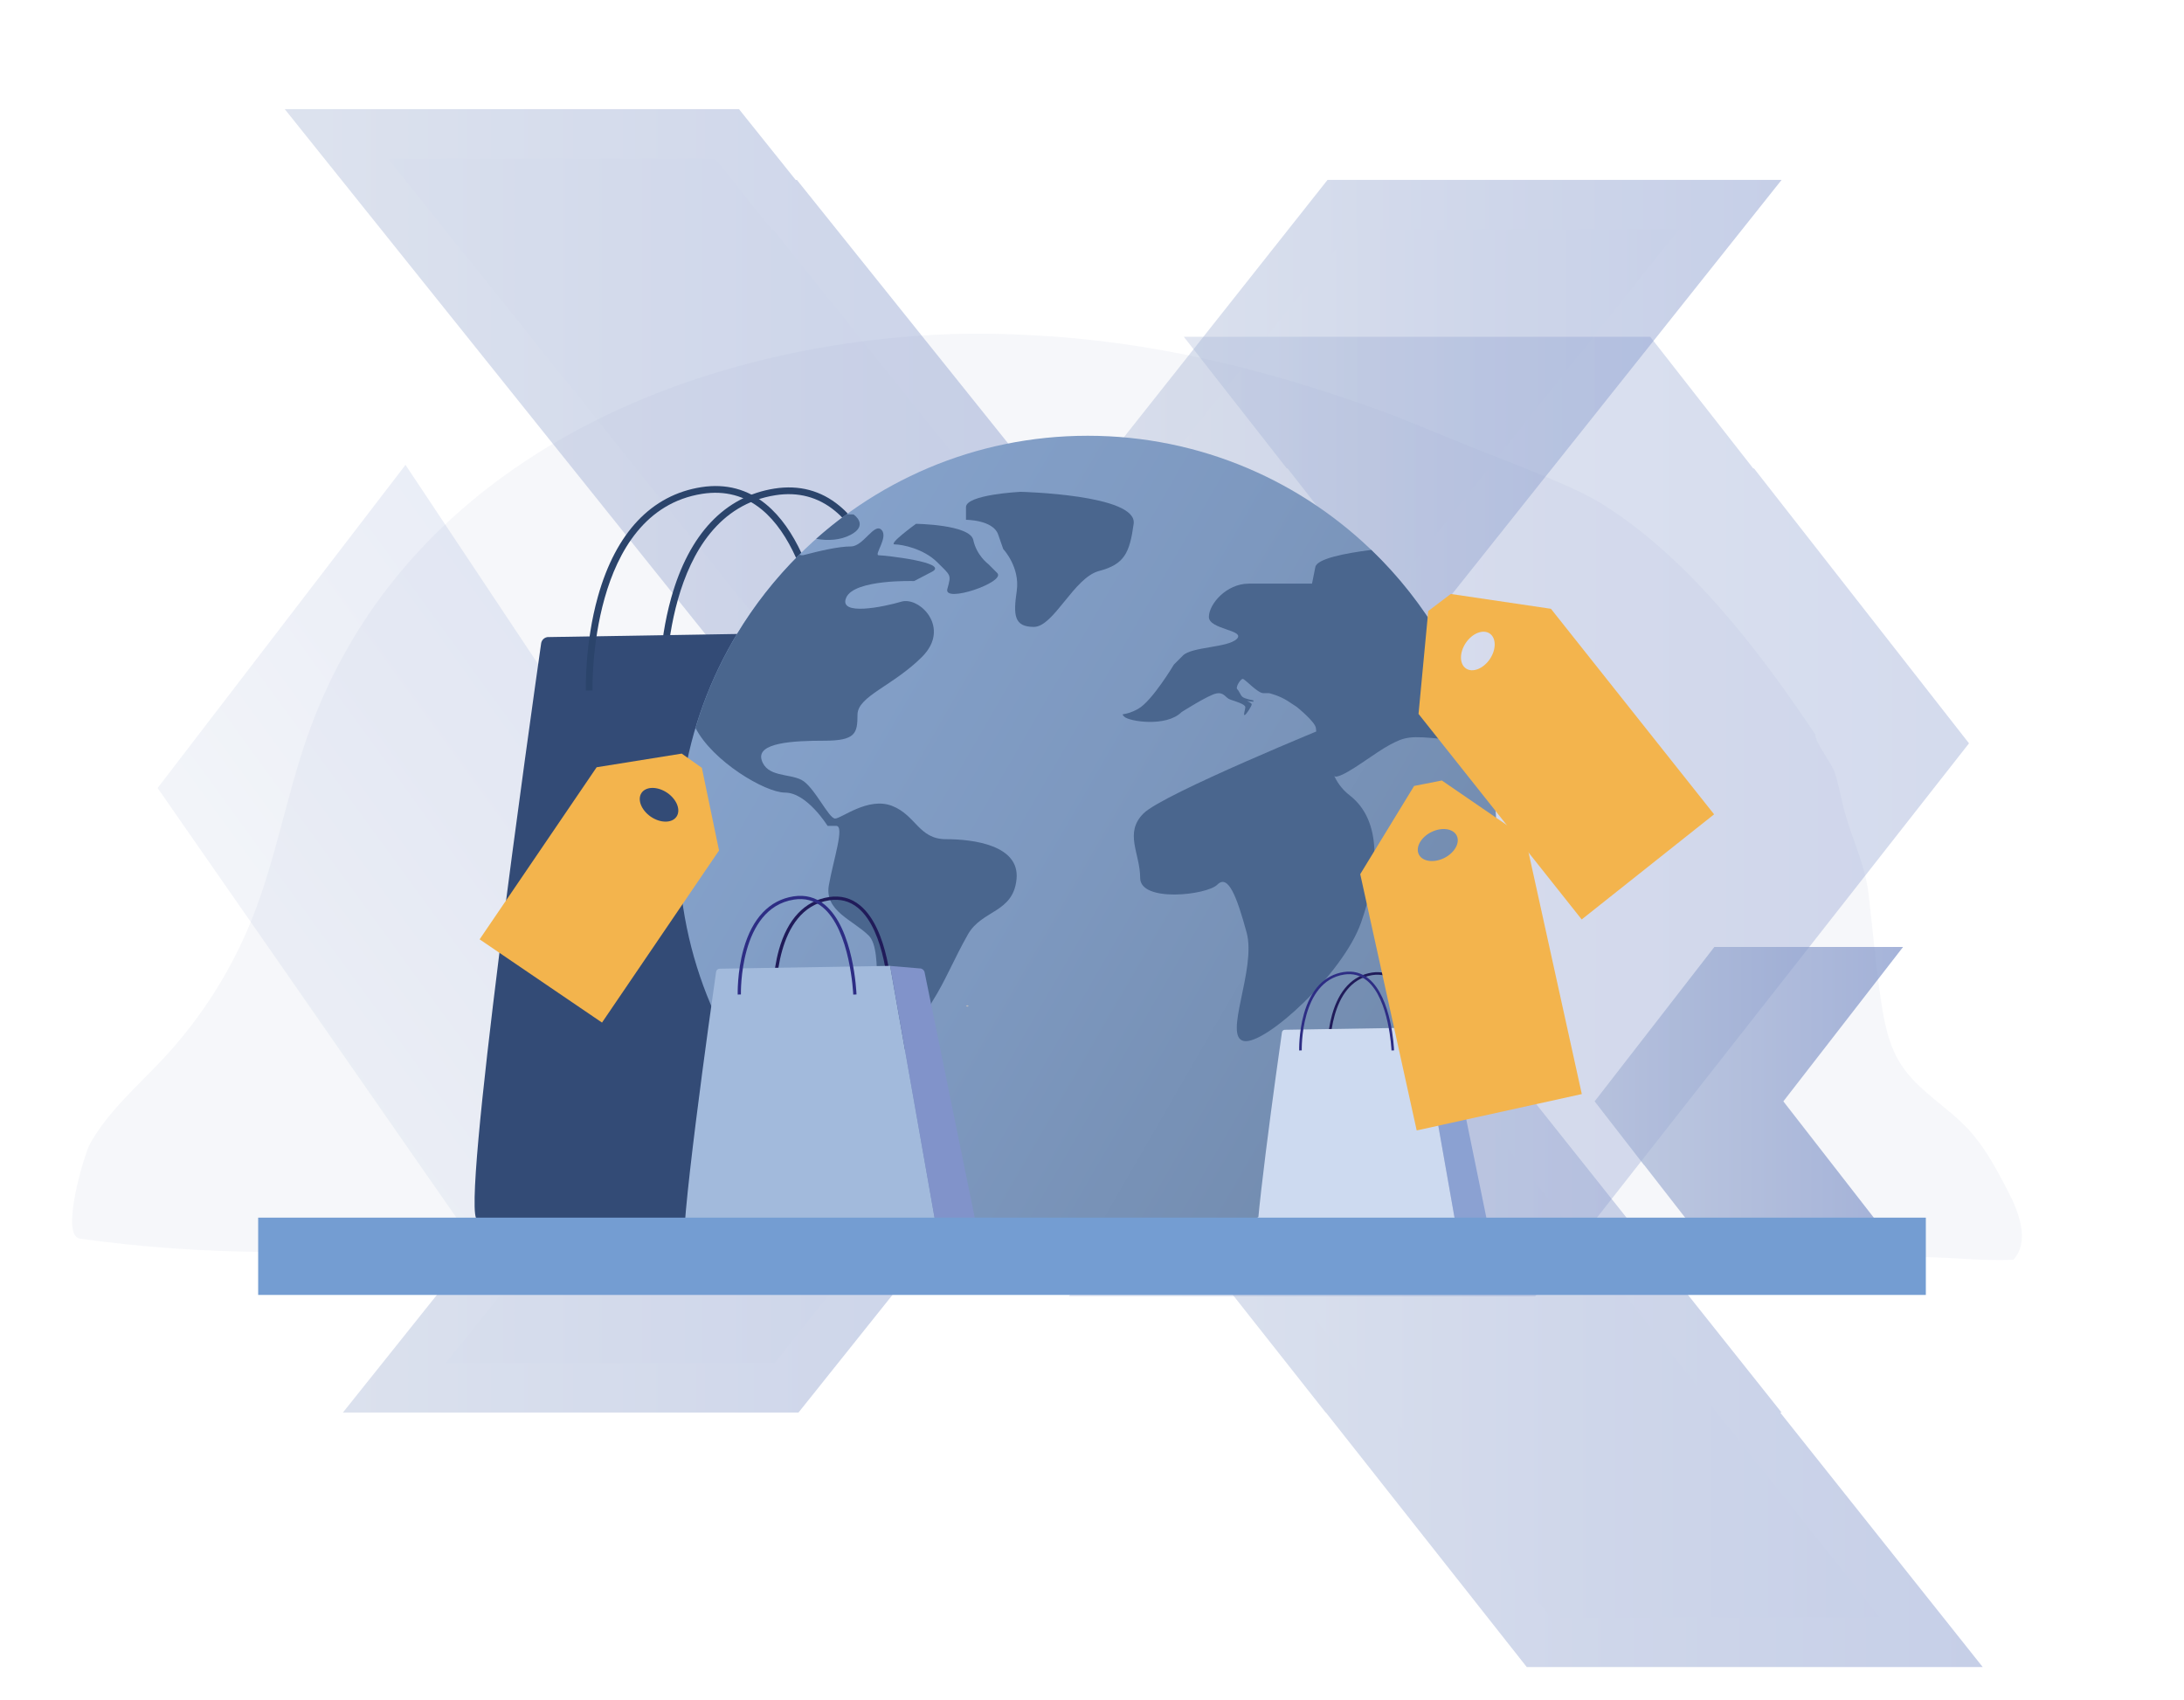 <?xml version="1.0" encoding="UTF-8"?>
<svg id="Layer_5" data-name="Layer 5" xmlns="http://www.w3.org/2000/svg" xmlns:xlink="http://www.w3.org/1999/xlink" viewBox="0 0 440.24 342.75">
  <defs>
    <style>
      .cls-1 {
        fill: url(#linear-gradient);
        opacity: .15;
      }

      .cls-2 {
        fill: #f3b44d;
      }

      .cls-3 {
        fill: #8193ca;
      }

      .cls-4 {
        fill: #8ba1d2;
      }

      .cls-5 {
        fill: #334b76;
      }

      .cls-6 {
        fill: #cddaf0;
      }

      .cls-7 {
        fill: #bbbabd;
      }

      .cls-8 {
        fill: #a2badc;
      }

      .cls-9 {
        fill: #2b446b;
      }

      .cls-10 {
        fill: #4a668e;
      }

      .cls-11 {
        fill: #749dd2;
      }

      .cls-12 {
        opacity: .41;
      }

      .cls-13 {
        fill: url(#linear-gradient-14);
      }

      .cls-14 {
        fill: url(#linear-gradient-13);
      }

      .cls-15 {
        fill: url(#linear-gradient-12);
      }

      .cls-16 {
        fill: url(#linear-gradient-10);
      }

      .cls-17 {
        fill: url(#linear-gradient-11);
      }

      .cls-18 {
        fill: url(#linear-gradient-6);
        stroke: url(#linear-gradient-7);
      }

      .cls-18, .cls-19, .cls-20 {
        stroke-miterlimit: 10;
        stroke-width: 10px;
      }

      .cls-19 {
        fill: url(#linear-gradient-8);
        stroke: url(#linear-gradient-9);
      }

      .cls-20 {
        fill: url(#linear-gradient-4);
        stroke: url(#linear-gradient-5);
      }

      .cls-21 {
        fill: url(#linear-gradient-2);
        opacity: .31;
      }

      .cls-22 {
        fill: url(#linear-gradient-3);
        opacity: .67;
      }

      .cls-23 {
        fill: #d9ddea;
        opacity: .24;
      }
    </style>
    <linearGradient id="linear-gradient" x1="-769.5" y1="215.44" x2="-704.44" y2="169.42" gradientTransform="translate(861.29 0) scale(1.03 1)" gradientUnits="userSpaceOnUse">
      <stop offset="0" stop-color="#abb9d6"/>
      <stop offset=".59" stop-color="#879acb"/>
      <stop offset="1" stop-color="#7389c5"/>
    </linearGradient>
    <linearGradient id="linear-gradient-2" x1="204.56" y1="374.06" x2="396.9" y2="374.06" gradientTransform="translate(0 307.98) scale(1 -.38)" xlink:href="#linear-gradient"/>
    <linearGradient id="linear-gradient-3" x1="321.44" y1="223.98" x2="392.79" y2="223.98" gradientUnits="userSpaceOnUse">
      <stop offset="0" stop-color="#a7b6d5"/>
      <stop offset="1" stop-color="#7389c5"/>
    </linearGradient>
    <linearGradient id="linear-gradient-4" x1="229.42" y1="91.54" x2="348.76" y2="91.54" gradientTransform="matrix(1, 0, 0, 1, 0, 0)" xlink:href="#linear-gradient"/>
    <linearGradient id="linear-gradient-5" x1="223.03" y1="93.05" x2="359.13" y2="93.05" gradientTransform="matrix(1, 0, 0, 1, 0, 0)" xlink:href="#linear-gradient"/>
    <linearGradient id="linear-gradient-6" x1="43.24" y1="153.37" x2="253.8" y2="153.37" gradientTransform="matrix(1, 0, 0, 1, 0, 0)" xlink:href="#linear-gradient"/>
    <linearGradient id="linear-gradient-7" x1="57.39" y1="153.37" x2="260.2" y2="153.37" gradientTransform="matrix(1, 0, 0, 1, 0, 0)" xlink:href="#linear-gradient"/>
    <linearGradient id="linear-gradient-8" x1="229.28" y1="255.11" x2="389.29" y2="255.11" gradientTransform="matrix(1, 0, 0, 1, 0, 0)" xlink:href="#linear-gradient"/>
    <linearGradient id="linear-gradient-9" x1="222.9" y1="253.6" x2="399.66" y2="253.6" gradientTransform="matrix(1, 0, 0, 1, 0, 0)" xlink:href="#linear-gradient"/>
    <linearGradient id="linear-gradient-10" x1="147.8" y1="129.09" x2="290.72" y2="211.6" gradientUnits="userSpaceOnUse">
      <stop offset="0" stop-color="#85a2cb"/>
      <stop offset=".49" stop-color="#7d98bf"/>
      <stop offset="1" stop-color="#728bae"/>
      <stop offset="1" stop-color="#6f87aa"/>
      <stop offset="1" stop-color="#657c9d"/>
    </linearGradient>
    <linearGradient id="linear-gradient-11" x1="179.43" y1="2932.75" x2="189.68" y2="3037.52" gradientTransform="translate(0 3013.37) scale(1 -1)" gradientUnits="userSpaceOnUse">
      <stop offset="0" stop-color="#201b59"/>
      <stop offset="1" stop-color="#2d2d84"/>
    </linearGradient>
    <linearGradient id="linear-gradient-12" x1="186.67" y1="2892.88" x2="173.16" y2="2852.83" xlink:href="#linear-gradient-11"/>
    <linearGradient id="linear-gradient-13" x1="286.44" y1="2897.38" x2="294.62" y2="2981.07" xlink:href="#linear-gradient-11"/>
    <linearGradient id="linear-gradient-14" x1="292.22" y1="2865.52" x2="281.43" y2="2833.53" xlink:href="#linear-gradient-11"/>
  </defs>
  <g>
    <path class="cls-23" d="m101.47,96.01c-17.63,12.8-31.69,30.12-39.51,52.43-4.22,12.06-6.39,24.79-11.11,36.66-4.19,10.52-10.38,20.25-18.13,28.5-5.03,5.35-10.87,10.4-14.53,16.87-1.15,2.03-6.16,18.64-2.08,19.21,25.08,3.53,50.12,3.29,75.28,1.06,30.21-2.68,60.68-1.41,91.09-1.15,18.74.17,37.47.41,56.21.63,17.21.2,37.07-2.44,53.97.66,19.81,3.64,40,4.94,60.12,4.56,10.35-.2,20.62-1.02,30.93-1.85,7.45-.6,14.62.74,22.15.34,3.32-3.67,1.17-9.46-1.12-13.85-2.29-4.39-4.62-8.83-8-12.46-4.32-4.64-10.23-7.81-13.62-13.16-2.76-4.35-3.53-9.63-4.24-14.74-.91-6.58-1.47-13.24-2.26-19.78-.67-5.52-3.19-10.64-4.71-16.03-.77-2.73-1.19-5.61-2.11-8.29-.68-1.98-3.88-5.84-3.88-7.57-11.25-16.82-25.84-36.02-43.53-46.79-4.49-2.73-11.42-5.47-25.27-10.94-6.72-2.65-13.25-5.56-20.12-8.02-23.05-8.24-45.19-13.48-68.63-14.71-4.89-.26-13.21-.66-24.01.15-29.72,2.21-59.45,11.25-82.88,28.27Z"/>
    <path class="cls-1" d="m97.4,253.23c-21.88-31.46-43.76-62.92-65.63-94.38,16.66-21.71,33.31-43.42,49.97-65.14,34.58,51.94,69.15,103.88,103.73,155.83-29.35,1.23-58.71,2.46-88.06,3.69Z"/>
    <path class="cls-21" d="m259.54,94.42c14.45,18.47,28.9,36.95,43.34,55.42-29.15,37.16-58.29,74.32-87.44,111.48h94.02c29.15-37.16,58.29-74.32,87.44-111.48-14.45-18.47-28.9-36.95-43.34-55.42h-.16c-6.92-8.84-13.83-17.69-20.75-26.53h-53.69s-40.33,0-40.33,0c6.92,8.84,13.84,17.69,20.75,26.53h.16Z"/>
    <path class="cls-22" d="m345.71,253.13l3.07,3.94h37.96c-9.09-11.69-18.18-23.37-27.26-35.06,8.04-10.37,16.09-20.74,24.13-31.12h-38.04s-24.13,31.12-24.13,31.12l9.94,12.82.02-.02,14.25,18.31h.06Z"/>
    <g class="cls-12">
      <polygon class="cls-20" points="268.76 141.81 348.76 41.26 270.02 41.26 229.42 92.57 268.76 141.81"/>
      <path class="cls-18" d="m214.49,111.45l-56.25-70.18h-.25l-11.43-14.27h-78.75c35.65,44.5,71.31,89,106.96,133.5-31.75,39.75-63.51,79.49-95.26,119.24h79.04l95.26-119.24-39.25-49.13-.06.08Z"/>
      <path class="cls-19" d="m348.47,279.74h.29c-26.67-33.52-53.33-67.03-80-100.55-13.16,16.47-26.31,32.94-39.47,49.41l40.36,51.14h.05l40.48,51.3h79.12l-40.82-51.3Z"/>
    </g>
  </g>
  <g>
    <path class="cls-9" d="m181.12,139.5c-.01-.27-1.18-26.93-12.79-36.5-3.41-2.81-7.44-3.88-11.98-3.18-22.99,3.56-22.15,39.27-22.14,39.63l-1.35.04c0-.09-.26-9.37,2.44-18.98,3.61-12.86,10.81-20.47,20.85-22.03,4.94-.76,9.33.4,13.05,3.47,12.08,9.96,13.24,36.37,13.28,37.49l-1.35.05Z"/>
    <path class="cls-5" d="m110.55,128.42l71.22-1.18,20.91,118.57h-106.44c-3.64,0,11.03-103.43,12.84-116.11.1-.73.72-1.28,1.46-1.29Z"/>
    <path class="cls-5" d="m194.3,128.31l-12.53-1.07,20.91,118.57h14c1.63,0,2.86-1.5,2.53-3.1l-23.05-112.76c-.18-.9-.94-1.57-1.86-1.65Z"/>
    <path class="cls-9" d="m166.35,139.22c-.01-.27-1.18-26.93-12.79-36.5-3.41-2.81-7.44-3.88-11.98-3.18-22.99,3.56-22.15,39.27-22.14,39.63l-1.35.04c0-.09-.26-9.37,2.44-18.98,3.61-12.86,10.81-20.47,20.85-22.03,4.94-.76,9.33.4,13.05,3.47,12.08,9.96,13.24,36.37,13.28,37.49l-1.35.05Z"/>
  </g>
  <g>
    <path class="cls-16" d="m301.76,170.34c0,45.56-36.94,82.5-82.5,82.5s-82.5-36.94-82.5-82.5,36.94-82.5,82.5-82.5,82.5,36.94,82.5,82.5"/>
    <g>
      <path class="cls-10" d="m140.19,146.73c3.45,6.74,14.06,13.04,18.05,13.04,4.43,0,8.58,6.71,8.58,6.71h1.74c1.74,0-.54,6.71-1.48,11.94-.94,5.23,4.9,7.04,8.05,10.19,3.15,3.15.34,16.83,2.95,19.45,2.62,2.62,9.46,7.44,10.33,6.57.87-.87-2.95-8.85-.4-12.88,2.55-4.02,4.29-8.45,7.11-13.41,2.82-4.96,9.12-4.29,9.79-11.13.67-6.84-8.72-8.05-14.22-8.05s-6.04-4.83-10.87-6.71c-4.83-1.88-10.19,2.55-11.49,2.55s-4.2-6.44-6.75-7.78c-2.55-1.34-6.98-.54-8.05-4.02-1.07-3.49,6.3-3.89,12.61-3.89s6.71-1.48,6.71-5.23,7.11-5.77,13.01-11.67c5.9-5.9-.54-12.21-4.16-11.13-3.62,1.07-12.74,2.95-11.13-.8,1.61-3.76,13.68-3.35,13.68-3.35,0,0,.03-.01,3.62-1.88,3.62-1.88-9.66-3.32-10.73-3.32s2.01-3.66.54-5.13c-1.48-1.48-3.62,3.35-6.17,3.35s-6.44.94-9.52,1.74c-.25.06-.54.04-.87-.07-9.65,9.59-16.94,21.54-20.93,34.92"/>
      <path class="cls-10" d="m171.38,107.86c3.89-2.01.67-4.16.67-4.16,0,0-.53-.02-1.39-.04-2.13,1.55-4.18,3.21-6.14,4.95,2.36.44,4.88.27,6.86-.76"/>
      <path class="cls-10" d="m184.66,105.58s-5.77,4.16-4.29,4.16,5.83.87,8.58,3.62c2.75,2.75,2.82,2.41,2.01,5.37-.8,2.95,11.87-1.41,10.06-3.22l-1.81-1.81s-2.35-1.72-3.02-4.85c-.67-3.13-11.54-3.26-11.54-3.26"/>
      <path class="cls-10" d="m205.72,99.14s-11,.54-11,3.09v2.55s5.45,0,6.48,2.95l1.03,2.95s3.42,3.62,2.72,8.45c-.7,4.83-.57,7.24,3.45,7.24s8.05-9.93,13.14-11.27c5.1-1.34,6.17-3.62,6.98-9.52.8-5.9-22.8-6.44-22.8-6.44"/>
      <path class="cls-10" d="m268.6,146.1s-34.14,13.91-38.1,17.87c-3.96,3.96-.67,8.05-.67,13.01s13.41,3.49,15.56,1.34c2.15-2.15,3.89,2.28,5.9,9.66,2.01,7.38-4.83,21.08-.54,21.87,4.29.8,19.99-13.56,23.61-23.89,3.62-10.33,4.29-20.52-2.28-25.62-6.57-5.1-3.48-14.25-3.48-14.25"/>
      <path class="cls-10" d="m276.42,110.85c-5.46.69-10.95,1.79-11.28,3.45-.66,3.33-.67,3.35-.67,3.35h-12.74c-4.56,0-8.05,4.16-8.05,6.71s7.44,2.62,5.63,4.43c-1.81,1.81-9.05,1.54-10.86,3.35l-1.81,1.81s-4.36,7.31-7.18,8.92c-2.82,1.61-3.75.67-2.82,1.61.94.94,8.45,2.15,11.54-.94,0,0,5.47-3.49,7.04-3.76,1.58-.27,1.78.91,2.78,1.24,1.01.34,3.02.94,3.02,1.51s-.44,1.61-.14,1.61,1.44-1.84,1.44-2.15-.97-.67-.97-.67l1.31.13v-.27s-1.81-.3-2.25-.74c-.44-.44-.6-1.11-1.01-1.51-.4-.4.67-2.08,1.11-2.08s2.98,2.88,4.16,2.88h1.17s2.05.47,3.79,1.61c1.73,1.13,1.74,1.14,1.74,1.14,0,0,3.89,3.12,3.89,4.36s1.92,10.17,4.25,9.69c2.31-.48,7.6-4.78,10.64-6.39,3.04-1.61,4.02-1.88,10.73-1.16,2.27.24,5.27.84,8.41,1.3-3.81-15.28-11.89-28.87-22.89-39.44"/>
    </g>
  </g>
  <g>
    <path class="cls-17" d="m179.12,200.62c0-.13-.57-13-6.17-17.61-1.65-1.36-3.59-1.87-5.78-1.53-11.1,1.72-10.69,18.95-10.69,19.12l-.65.02s-.12-4.52,1.18-9.16c1.74-6.21,5.22-9.88,10.06-10.63,2.38-.37,4.5.19,6.3,1.68,5.83,4.8,6.39,17.55,6.41,18.09l-.65.03Z"/>
    <path class="cls-8" d="m145.06,195.27l34.37-.57,10.09,57.22h-51.37c-1.75,0,5.32-49.92,6.2-56.03.05-.35.35-.62.71-.62Z"/>
    <path class="cls-3" d="m185.48,195.22l-6.05-.51,10.09,57.22h6.76c.79,0,1.38-.72,1.22-1.5l-11.12-54.42c-.09-.44-.45-.76-.9-.8Z"/>
    <path class="cls-15" d="m171.99,200.48c0-.13-.57-13-6.17-17.61-1.65-1.36-3.59-1.87-5.78-1.53-11.1,1.72-10.69,18.95-10.69,19.12l-.65.02s-.12-4.52,1.18-9.16c1.74-6.21,5.22-9.88,10.06-10.63,2.38-.37,4.5.19,6.3,1.68,5.83,4.8,6.39,17.55,6.41,18.09l-.65.03Z"/>
  </g>
  <g>
    <path class="cls-14" d="m286.18,211.86c0-.1-.45-10.38-4.93-14.07-1.32-1.08-2.87-1.5-4.62-1.23-8.86,1.37-8.54,15.14-8.54,15.28l-.52.02s-.1-3.61.94-7.32c1.39-4.96,4.17-7.89,8.04-8.49,1.9-.29,3.6.16,5.03,1.34,4.66,3.84,5.1,14.02,5.12,14.45l-.52.02Z"/>
    <path class="cls-6" d="m258.98,207.58l27.46-.45,8.06,45.71h-41.04c-1.4,0,4.25-39.88,4.95-44.76.04-.28.28-.49.56-.5Z"/>
    <path class="cls-4" d="m291.27,207.54l-4.83-.41,8.06,45.71h5.4c.63,0,1.1-.58.98-1.19l-8.89-43.47c-.07-.35-.36-.61-.72-.64Z"/>
    <path class="cls-13" d="m280.49,211.75c0-.1-.45-10.38-4.93-14.07-1.32-1.08-2.87-1.5-4.62-1.23-8.86,1.37-8.54,15.14-8.54,15.28l-.52.02s-.1-3.61.94-7.32c1.39-4.96,4.17-7.89,8.04-8.49,1.9-.29,3.6.16,5.03,1.34,4.66,3.84,5.1,14.02,5.12,14.45l-.52.02Z"/>
  </g>
  <g>
    <path class="cls-2" d="m312.64,122.72c-6.73-1-13.47-2-20.2-2.99-1.51,1.15-3.02,2.3-4.54,3.44-.65,6.91-1.3,13.83-1.96,20.74,10.96,13.81,21.93,27.62,32.89,41.43l26.69-21.19-32.89-41.43Zm-12.33,10.15c-1.33,1.94-3.48,2.78-4.81,1.88-1.33-.91-1.34-3.22-.02-5.17s3.48-2.78,4.81-1.88c1.33.91,1.34,3.22.02,5.17Z"/>
    <path class="cls-2" d="m141.49,154.79c-1.36-.96-2.71-1.92-4.07-2.88-5.72.92-11.43,1.83-17.15,2.75-7.86,11.56-15.73,23.13-23.59,34.69l24.67,16.78,23.59-34.69c-1.15-5.55-2.31-11.1-3.46-16.65Zm-5.12,9.83c-.91,1.33-3.22,1.34-5.17.02-1.94-1.33-2.78-3.48-1.88-4.81.91-1.33,3.22-1.34,5.17-.02,1.94,1.33,2.78,3.48,1.88,4.81Z"/>
    <path class="cls-2" d="m307.48,168.88c-5.61-3.85-11.23-7.7-16.84-11.55-1.86.37-3.73.74-5.59,1.1-3.62,5.93-7.24,11.85-10.86,17.78,3.79,17.22,7.59,34.44,11.38,51.66l33.28-7.33-11.38-51.66Zm-16.37,4.08c-2.11,1.04-4.4.71-5.11-.73s.42-3.46,2.53-4.51c2.11-1.04,4.4-.71,5.11.73s-.42,3.46-2.53,4.51Z"/>
  </g>
  <path class="cls-7" d="m194.98,202.64c.1.03.2.07.29.1-.18.23-.37.24-.56,0,.09-.04.18-.07.26-.11Z"/>
  <rect class="cls-11" x="52.04" y="245.45" width="336.16" height="15.58"/>
</svg>